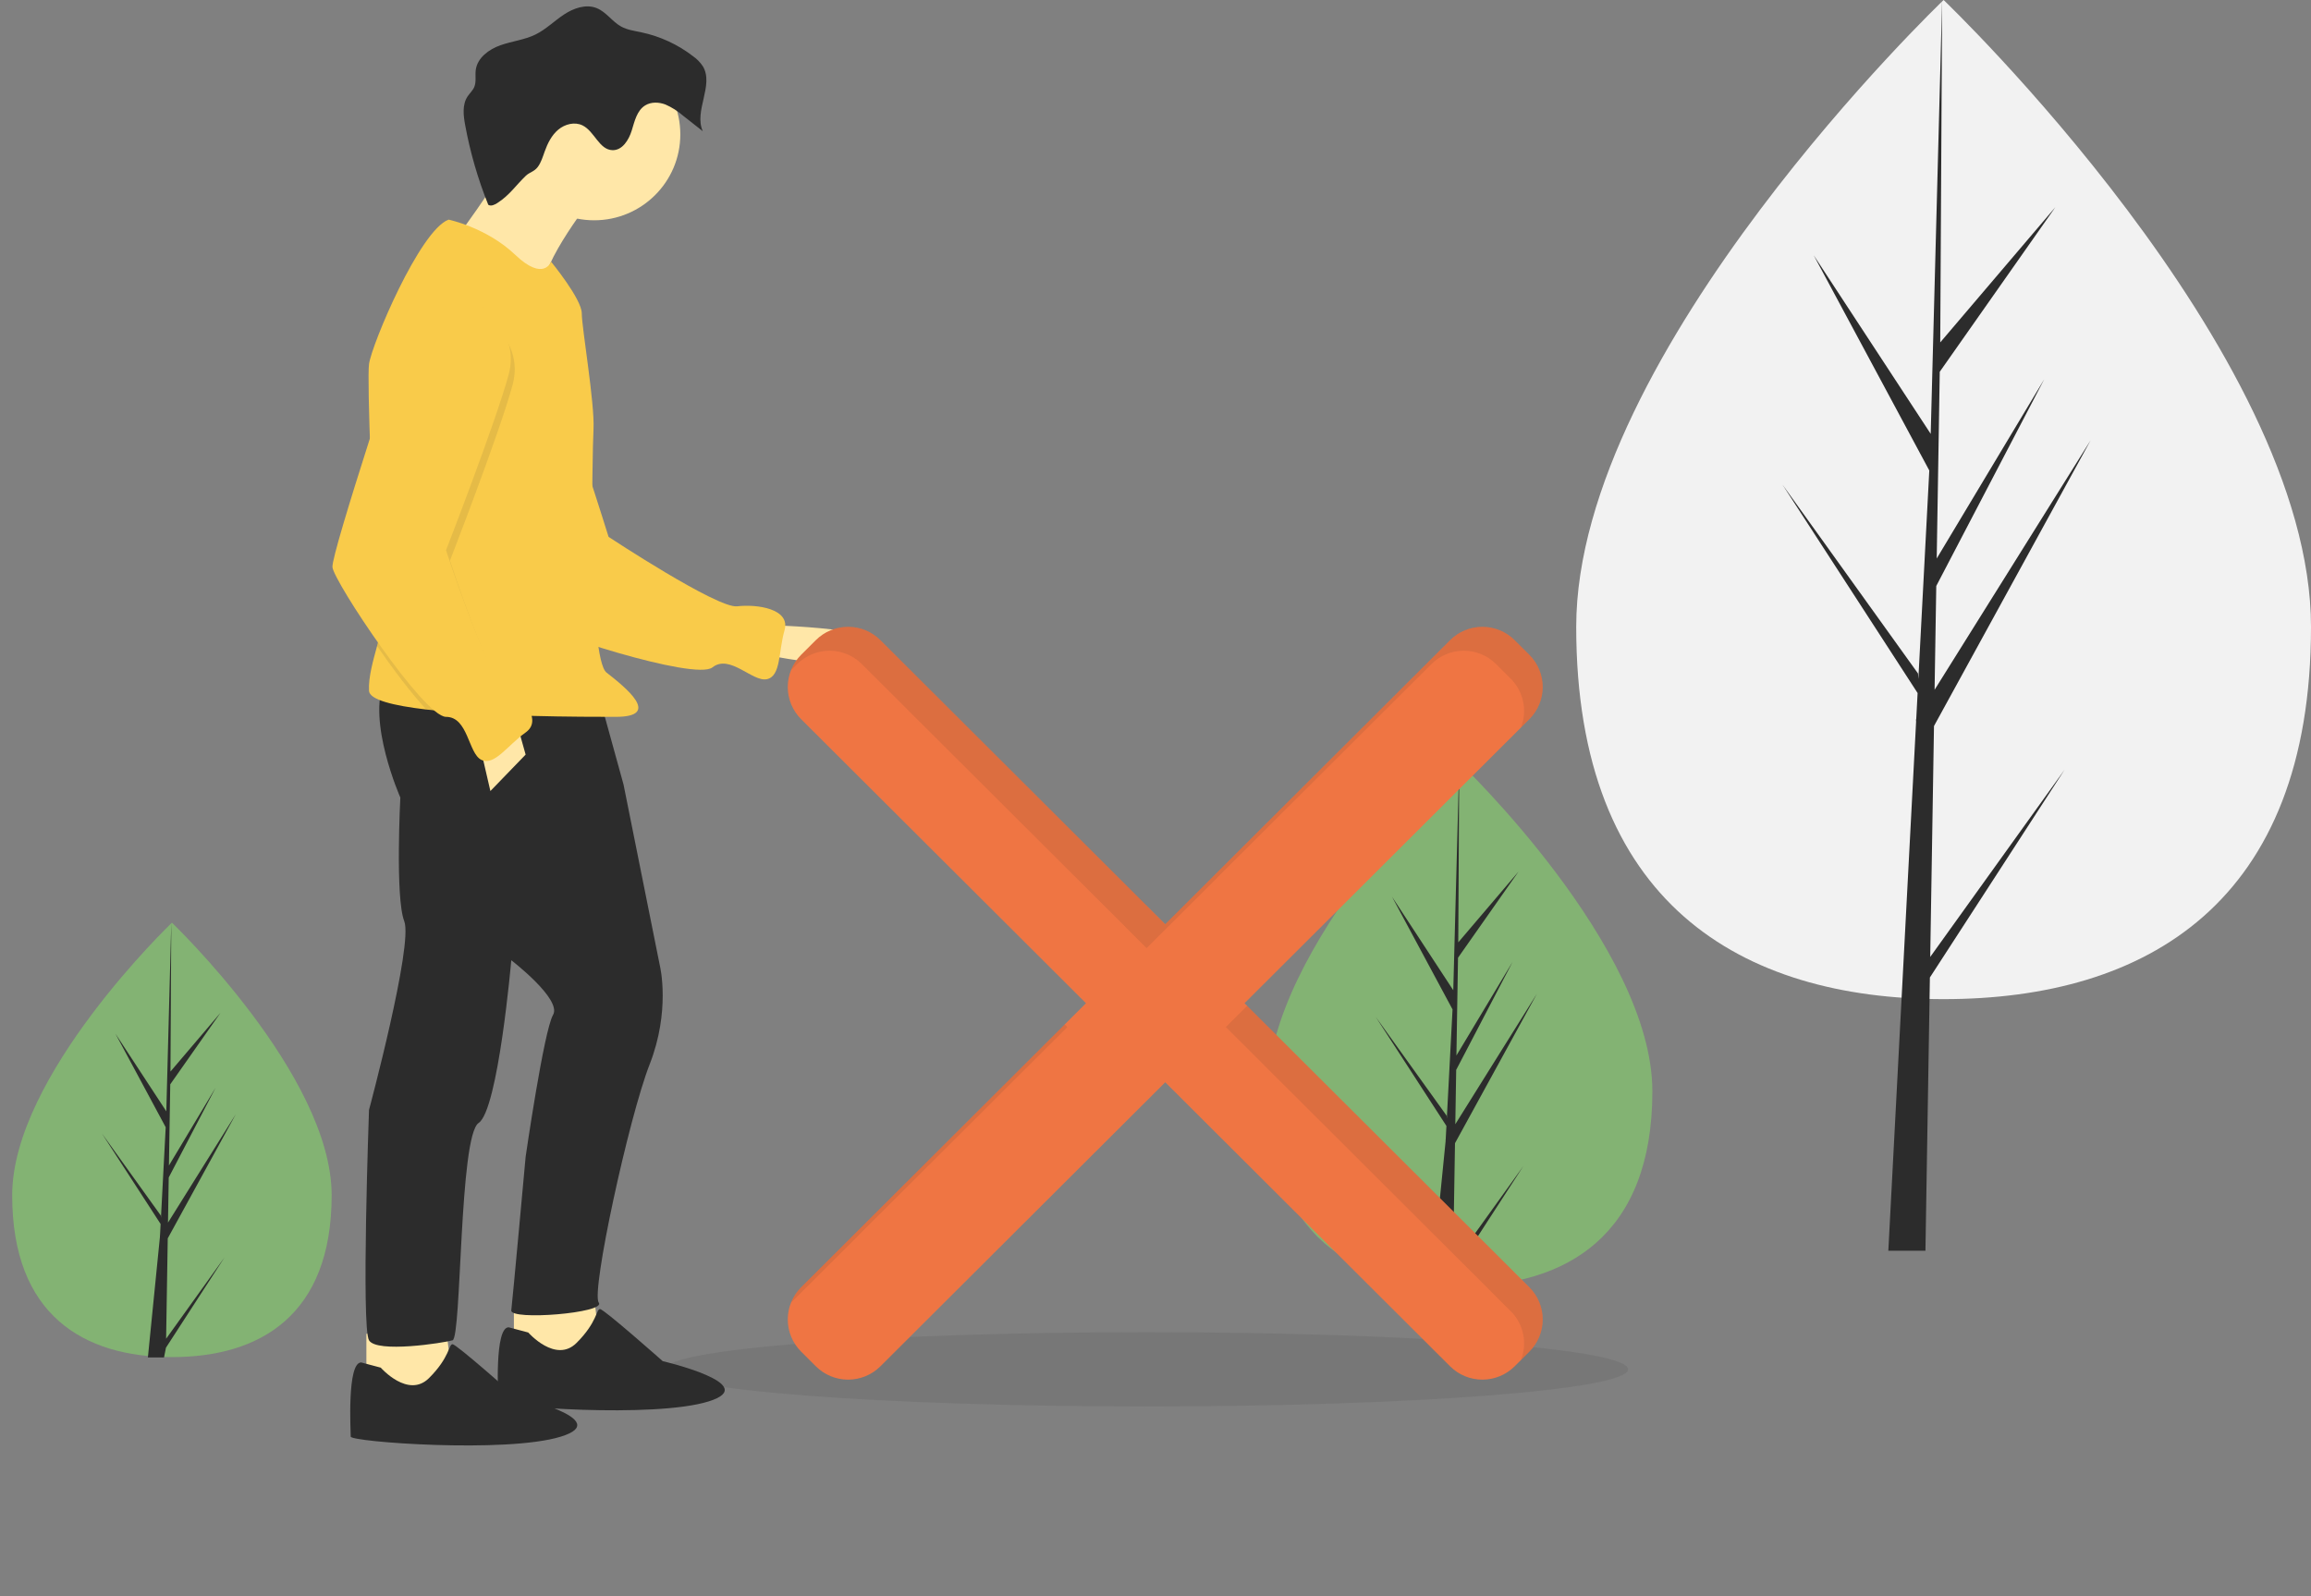 <svg width="304" height="210" viewBox="0 0 304 210" fill="none" xmlns="http://www.w3.org/2000/svg">
<rect x="0" y="0" width="304" height="210" fill="#808080" stroke="none"/>
<g clip-path="url(#clip0)">
<path d="M217.36 143.594C217.36 162.599 206.033 169.234 192.06 169.234C178.088 169.234 166.761 162.599 166.761 143.594C166.761 124.589 192.06 100.412 192.06 100.412C192.06 100.412 217.36 124.589 217.36 143.594Z" fill="#83B373"/>
<path d="M191.397 150.422L202.18 130.745L191.438 147.927L191.554 140.775L198.986 126.539L191.585 138.883L191.794 126.02L199.753 114.687L191.827 123.998L191.958 100.412L191.171 130.298L183.112 117.994L191.074 132.82L190.32 147.185L190.297 146.803L180.97 133.804L190.269 148.15L190.175 149.947L190.158 149.974L190.166 150.121L188.253 169.291H190.808L191.115 167.742L200.391 153.431L191.138 166.327L191.397 150.422Z" fill="#2C2C2C"/>
<path d="M304 82.488C304 118.791 282.362 131.467 255.671 131.467C228.98 131.467 207.343 118.791 207.343 82.488C207.343 46.184 255.671 0 255.671 0C255.671 0 304 46.184 304 82.488Z" fill="#F2F2F2"/>
<path d="M253.911 125.914L254.406 95.531L275.005 57.943L254.484 90.765L254.706 77.103L268.903 49.909L254.765 73.488V73.488L255.165 48.917L270.367 27.267L255.228 45.054L255.478 0L253.907 59.643L254.036 57.183L238.58 33.585L253.788 61.906L252.348 89.347L252.305 88.619L234.487 63.786L252.251 91.192L252.071 94.624L252.039 94.675L252.054 94.957L248.4 164.577H253.282L253.867 128.617L271.588 101.278L253.911 125.914Z" fill="#2C2C2C"/>
<path opacity="0.1" d="M150.833 185.064C185.816 185.064 214.176 182.876 214.176 180.177C214.176 177.478 185.816 175.29 150.833 175.29C115.85 175.29 87.49 177.478 87.49 180.177C87.49 182.876 115.85 185.064 150.833 185.064Z" fill="#2C2C2C"/>
<path d="M100.652 82.249C100.652 82.249 119.196 82.592 115.762 85.846C112.328 89.1 99.45 85.846 99.45 85.846L100.652 82.249Z" fill="#FFE7A8"/>
<path d="M62.016 42.725C62.016 42.725 69.503 41.391 72.106 47.42C74.709 53.449 80.056 70.642 80.056 70.642C80.056 70.642 94.364 80.089 96.966 79.779C99.569 79.468 104.017 80.102 103.201 82.933C102.385 85.765 102.748 88.977 100.869 89.37C98.99 89.764 96.002 86.007 93.715 87.816C91.428 89.626 71.049 83.017 69.74 81.647C68.432 80.278 57.559 50.624 57.559 50.624C57.559 50.624 57.993 42.629 62.016 42.725Z" fill="#F9CB4A"/>
<path d="M78.074 170.023L78.932 177.216L71.721 179.1L67.6 177.216V170.879L78.074 170.023Z" fill="#FFE7A8"/>
<path d="M58.67 174.647L59.529 181.84L52.317 183.724L48.196 181.84V175.503L58.67 174.647Z" fill="#FFE7A8"/>
<path d="M78.761 91.412L82.023 103.229L86.831 127.207C86.831 127.207 88.205 133.03 85.457 140.051C82.71 147.073 77.731 170.023 78.761 171.393C79.791 172.763 67.085 173.791 67.257 172.42C67.428 171.05 69.145 152.211 69.145 152.211C69.145 152.211 71.549 135.598 72.751 133.543C73.953 131.488 67.257 126.35 67.257 126.35C67.257 126.35 65.54 146.046 62.964 147.758C60.389 149.471 60.732 176.017 59.53 176.36C58.328 176.702 49.571 178.072 48.541 176.36C47.511 174.647 48.541 146.046 48.541 146.046C48.541 146.046 54.379 124.295 53.177 121.212C51.975 118.129 52.662 104.942 52.662 104.942C52.662 104.942 48.197 94.837 50.601 89.528L78.761 91.412Z" fill="#2C2C2C"/>
<path d="M78.246 25.646C78.246 25.646 71.034 34.552 71.377 38.491C71.721 42.43 60.045 31.298 60.045 31.298C60.045 31.298 68.459 19.994 68.459 17.597C68.459 15.199 78.246 25.646 78.246 25.646Z" fill="#FFE7A8"/>
<path d="M78.16 28.986C84.418 28.986 89.492 23.925 89.492 17.683C89.492 11.44 84.418 6.379 78.16 6.379C71.901 6.379 66.827 11.44 66.827 17.683C66.827 23.925 71.901 28.986 78.16 28.986Z" fill="#FFE7A8"/>
<path d="M49.6 85.005C49.087 86.913 48.45 89.076 48.541 90.898C48.599 92.078 51.74 92.853 56.082 93.359C60.108 93.83 65.169 94.07 69.769 94.194C74.599 94.324 78.917 94.324 80.993 94.324C87.174 94.324 82.195 90.385 79.791 88.501C77.387 86.617 77.902 59.899 78.074 56.474C78.246 53.049 76.529 43.115 76.529 41.231C76.529 39.347 72.488 34.431 72.488 34.431C72.488 34.431 71.549 37.121 67.772 33.525C63.994 29.928 59.015 28.9 59.015 28.9C55.237 30.27 48.884 45.342 48.541 47.911C48.402 48.954 48.517 54.296 48.75 60.394C49.088 69.309 49.679 79.847 50.086 80.965C50.407 81.847 50.052 83.327 49.6 85.005Z" fill="#F9CB4A"/>
<path d="M67.942 95.009L69.144 99.29L64.508 104.086L62.963 97.406L67.942 95.009Z" fill="#FFE7A8"/>
<path d="M69.489 175.332C69.489 175.332 73.095 179.443 75.842 176.702C78.589 173.962 78.418 172.249 78.933 172.249C79.448 172.249 87.175 179.1 87.175 179.1C87.175 179.1 100.396 182.183 93.184 184.409C85.973 186.636 65.54 185.094 65.54 184.409C65.54 183.724 65.025 174.647 66.913 174.647L69.489 175.332Z" fill="#2C2C2C"/>
<path d="M50.086 179.956C50.086 179.956 53.691 184.067 56.439 181.326C59.186 178.586 59.014 176.874 59.529 176.874C60.044 176.874 67.771 183.724 67.771 183.724C67.771 183.724 80.993 186.807 73.781 189.033C66.569 191.26 46.136 189.718 46.136 189.033C46.136 188.348 45.621 179.271 47.51 179.271L50.086 179.956Z" fill="#2C2C2C"/>
<path d="M65.436 26.706C65.07 26.941 64.594 27.18 64.227 26.945C62.864 23.555 61.846 20.037 61.187 16.444C60.955 15.182 60.794 13.78 61.497 12.705C61.775 12.281 62.174 11.935 62.377 11.471C62.684 10.769 62.482 9.956 62.584 9.197C62.798 7.605 64.306 6.496 65.822 5.957C67.339 5.419 68.986 5.252 70.431 4.546C71.803 3.875 72.903 2.763 74.175 1.919C75.448 1.075 77.078 0.498 78.495 1.069C79.749 1.573 80.53 2.848 81.715 3.497C82.519 3.937 83.452 4.06 84.35 4.249C86.845 4.777 89.187 5.862 91.201 7.424C91.691 7.772 92.113 8.207 92.448 8.706C93.968 11.203 91.246 14.598 92.447 17.263L89.85 15.219C89.156 14.614 88.374 14.118 87.531 13.749C86.67 13.424 85.651 13.385 84.87 13.869C83.773 14.548 83.476 15.967 83.093 17.197C82.71 18.427 81.863 19.79 80.572 19.759C78.817 19.716 78.203 17.273 76.628 16.5C75.602 15.995 74.309 16.327 73.434 17.063C72.558 17.798 72.033 18.865 71.648 19.94C71.407 20.612 71.181 21.369 70.754 21.951C70.282 22.593 69.679 22.645 69.175 23.124C67.864 24.373 67.058 25.66 65.436 26.706Z" fill="#2C2C2C"/>
<path opacity="0.1" d="M49.6 85.005C51.734 88.093 54.14 91.279 56.082 93.359C60.108 93.83 65.168 94.07 69.768 94.194C68.947 93.082 67.919 92.138 66.741 91.412C64.509 90.042 59.186 73.772 59.186 73.772C59.186 73.772 65.711 56.988 67.428 50.651C69.145 44.314 62.449 40.718 62.449 40.718C59.358 38.149 54.035 44.143 54.035 44.143C54.035 44.143 51.319 52.316 48.75 60.394C49.088 69.309 49.679 79.847 50.086 80.965C50.407 81.847 50.051 83.327 49.6 85.005Z" fill="#2C2C2C"/>
<path d="M61.933 39.347C61.933 39.347 68.63 42.944 66.913 49.281C65.196 55.618 58.671 72.402 58.671 72.402C58.671 72.402 63.994 88.672 66.226 90.042C68.458 91.412 71.549 94.666 69.145 96.379C66.741 98.091 65.024 100.832 63.307 99.975C61.59 99.119 61.59 94.324 58.671 94.324C55.752 94.324 43.904 76.512 43.733 74.628C43.561 72.744 53.52 42.773 53.52 42.773C53.52 42.773 58.843 36.779 61.933 39.347Z" fill="#F9CB4A"/>
<path d="M201.178 86.159L199.247 84.233C198.12 83.109 196.592 82.477 194.999 82.477C193.405 82.477 191.877 83.109 190.75 84.233L153.283 121.604L115.815 84.233C114.688 83.109 113.16 82.477 111.567 82.477C109.973 82.477 108.445 83.109 107.318 84.233L105.387 86.159C104.829 86.716 104.386 87.376 104.084 88.103C103.782 88.831 103.627 89.61 103.627 90.397C103.627 91.184 103.782 91.963 104.084 92.69C104.386 93.417 104.829 94.078 105.387 94.634L142.854 132.006L105.387 169.378C104.829 169.934 104.386 170.595 104.084 171.322C103.782 172.049 103.627 172.828 103.627 173.615C103.627 174.402 103.782 175.181 104.084 175.908C104.386 176.635 104.829 177.296 105.387 177.852L107.318 179.779C108.445 180.903 109.973 181.534 111.567 181.534C113.16 181.534 114.688 180.903 115.815 179.779L153.283 142.407L190.75 179.779C191.877 180.903 193.405 181.534 194.999 181.534C196.592 181.534 198.12 180.903 199.247 179.779L201.178 177.852C202.305 176.729 202.938 175.204 202.938 173.615C202.938 172.026 202.305 170.501 201.178 169.378L163.711 132.006L201.178 94.634C202.305 93.51 202.938 91.986 202.938 90.397C202.938 88.807 202.305 87.283 201.178 86.159Z" fill="#EF7543"/>
<path opacity="0.1" d="M104.05 171.409L140.405 135.147L140.055 134.798L105.387 169.378C104.806 169.956 104.351 170.648 104.05 171.409Z" fill="#2C2C2C"/>
<path opacity="0.1" d="M104.869 87.374C105.996 86.25 107.524 85.619 109.117 85.619C110.71 85.619 112.239 86.25 113.365 87.374L150.833 124.746L188.301 87.374C189.428 86.25 190.956 85.619 192.549 85.619C194.143 85.619 195.671 86.25 196.797 87.374L198.729 89.301C199.558 90.128 200.126 91.178 200.363 92.323C200.601 93.468 200.498 94.657 200.066 95.744L201.179 94.634C201.737 94.078 202.179 93.417 202.481 92.69C202.783 91.963 202.938 91.184 202.938 90.397C202.938 89.61 202.783 88.831 202.481 88.103C202.179 87.376 201.737 86.716 201.179 86.159L199.247 84.233C198.12 83.109 196.592 82.477 194.999 82.477C193.405 82.477 191.877 83.109 190.751 84.233L153.283 121.604L115.815 84.233C114.688 83.109 113.16 82.477 111.567 82.477C109.973 82.477 108.445 83.109 107.319 84.233L105.387 86.159C104.806 86.738 104.351 87.43 104.05 88.191L104.869 87.374Z" fill="#2C2C2C"/>
<path opacity="0.1" d="M164.06 132.355L161.261 135.147L198.728 172.519C199.557 173.346 200.125 174.396 200.363 175.541C200.6 176.686 200.497 177.875 200.066 178.962L201.178 177.852C201.736 177.296 202.179 176.635 202.481 175.908C202.783 175.181 202.938 174.402 202.938 173.615C202.938 172.828 202.783 172.049 202.481 171.322C202.179 170.595 201.736 169.934 201.178 169.378L164.06 132.355Z" fill="#2C2C2C"/>
<path d="M43.627 157.273C43.627 173.057 34.219 178.568 22.615 178.568C11.01 178.568 1.603 173.057 1.603 157.273C1.603 141.489 22.615 121.409 22.615 121.409C22.615 121.409 43.627 141.489 43.627 157.273Z" fill="#83B373"/>
<path d="M22.066 162.944L31.022 146.601L22.099 160.872L22.196 154.932L28.368 143.108L22.222 153.36L22.396 142.677L29.005 133.264L22.423 140.997L22.532 121.409L21.878 146.23L15.185 136.011L21.797 148.324L21.171 160.255L21.152 159.938L13.405 149.142L21.128 161.057L21.05 162.549L21.036 162.572L21.043 162.694L19.454 178.615H21.577L21.831 177.329L29.536 165.443L21.851 176.154L22.066 162.944Z" fill="#2C2C2C"/>
</g>
<defs>
<clipPath id="clip0">
<rect width="304" height="210" fill="white"/>
</clipPath>
</defs>
</svg>
